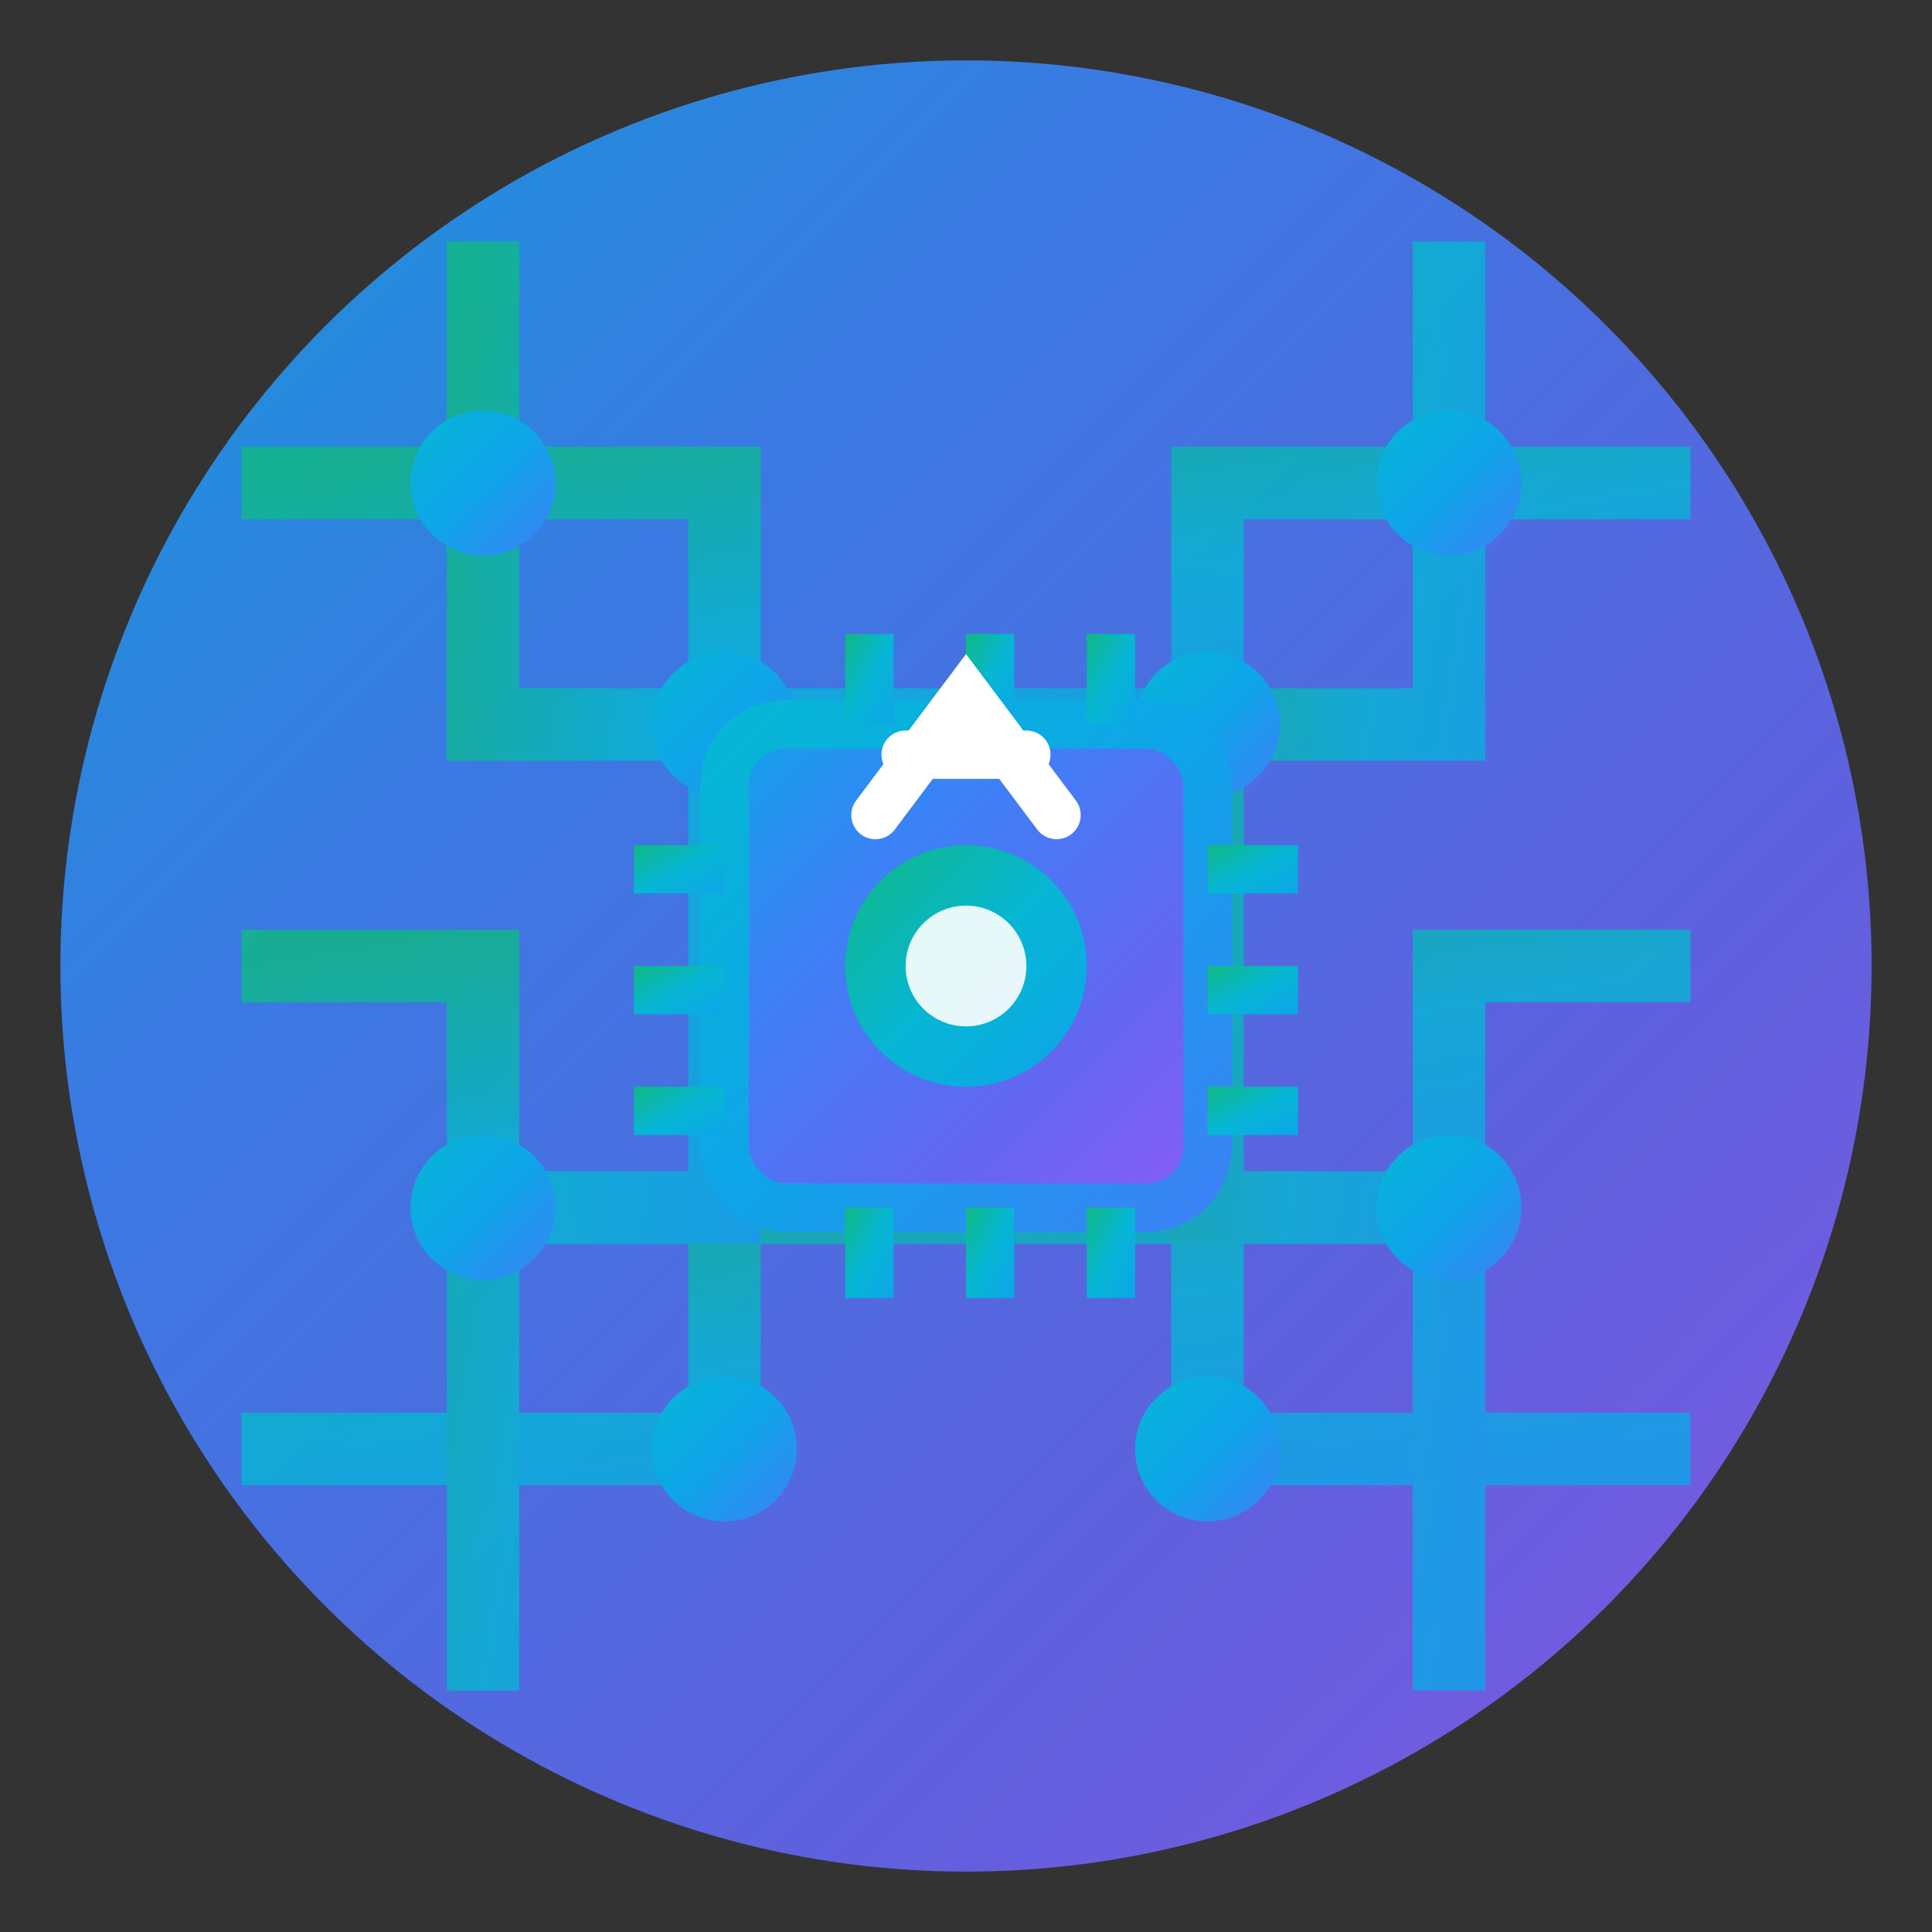 <svg width="32" height="32" viewBox="0 0 32 32" fill="none" xmlns="http://www.w3.org/2000/svg">
  <rect x="0" y="0" width="32" height="32" fill="#333333" stroke="none"/>
  <defs>
    <linearGradient id="primaryGradient" x1="0%" y1="0%" x2="100%" y2="100%">
      <stop offset="0%" stop-color="#0EA5E9" />
      <stop offset="30%" stop-color="#3B82F6" />
      <stop offset="70%" stop-color="#6366F1" />
      <stop offset="100%" stop-color="#8B5CF6" />
    </linearGradient>
    <linearGradient id="accentGradient" x1="0%" y1="0%" x2="100%" y2="100%">
      <stop offset="0%" stop-color="#06B6D4" />
      <stop offset="50%" stop-color="#0EA5E9" />
      <stop offset="100%" stop-color="#3B82F6" />
    </linearGradient>
    <linearGradient id="circuitGradient" x1="0%" y1="0%" x2="100%" y2="100%">
      <stop offset="0%" stop-color="#10B981" />
      <stop offset="50%" stop-color="#06B6D4" />
      <stop offset="100%" stop-color="#0EA5E9" />
    </linearGradient>
  </defs>
  
  <!-- Background circle -->
  <circle cx="16" cy="16" r="15" fill="url(#primaryGradient)" opacity="0.9"/>
  
  <!-- Circuit board pattern -->
  <g stroke="url(#circuitGradient)" stroke-width="1.2" fill="none" opacity="0.8">
    <!-- Horizontal circuit lines -->
    <path d="M4 8 L12 8 L12 12 L20 12 L20 8 L28 8"/>
    <path d="M4 16 L8 16 L8 20 L24 20 L24 16 L28 16"/>
    <path d="M4 24 L12 24 L12 20 L20 20 L20 24 L28 24"/>
    
    <!-- Vertical circuit lines -->
    <path d="M8 4 L8 12 L12 12 L12 20 L8 20 L8 28"/>
    <path d="M24 4 L24 12 L20 12 L20 20 L24 20 L24 28"/>
  </g>
  
  <!-- Circuit nodes/connection points -->
  <g fill="url(#accentGradient)">
    <circle cx="8" cy="8" r="1.2"/>
    <circle cx="12" cy="12" r="1.2"/>
    <circle cx="20" cy="12" r="1.2"/>
    <circle cx="24" cy="8" r="1.2"/>
    <circle cx="8" cy="20" r="1.2"/>
    <circle cx="24" cy="20" r="1.2"/>
    <circle cx="12" cy="24" r="1.2"/>
    <circle cx="20" cy="24" r="1.2"/>
  </g>
  
  <!-- Central processor/chip -->
  <rect x="12" y="12" width="8" height="8" rx="1" fill="url(#primaryGradient)" stroke="url(#accentGradient)" stroke-width="0.8"/>
  
  <!-- Chip pins -->
  <g fill="url(#circuitGradient)">
    <rect x="10.5" y="14" width="1.5" height="0.8"/>
    <rect x="10.5" y="16" width="1.5" height="0.8"/>
    <rect x="10.5" y="18" width="1.5" height="0.8"/>
    <rect x="20" y="14" width="1.5" height="0.8"/>
    <rect x="20" y="16" width="1.5" height="0.8"/>
    <rect x="20" y="18" width="1.5" height="0.8"/>
    <rect x="14" y="10.5" width="0.8" height="1.5"/>
    <rect x="16" y="10.5" width="0.8" height="1.5"/>
    <rect x="18" y="10.5" width="0.8" height="1.5"/>
    <rect x="14" y="20" width="0.8" height="1.5"/>
    <rect x="16" y="20" width="0.8" height="1.5"/>
    <rect x="18" y="20" width="0.8" height="1.5"/>
  </g>
  
  <!-- Central core -->
  <circle cx="16" cy="16" r="2" fill="url(#circuitGradient)"/>
  <circle cx="16" cy="16" r="1" fill="#FFFFFF" opacity="0.9"/>
  
  <!-- Letter "A" for Azania -->
  <path d="M14.5 13.5 L16 11.5 L17.5 13.5 M15 12.5 L17 12.5" stroke="#FFFFFF" stroke-width="0.8" fill="none" stroke-linecap="round"/>
</svg>
